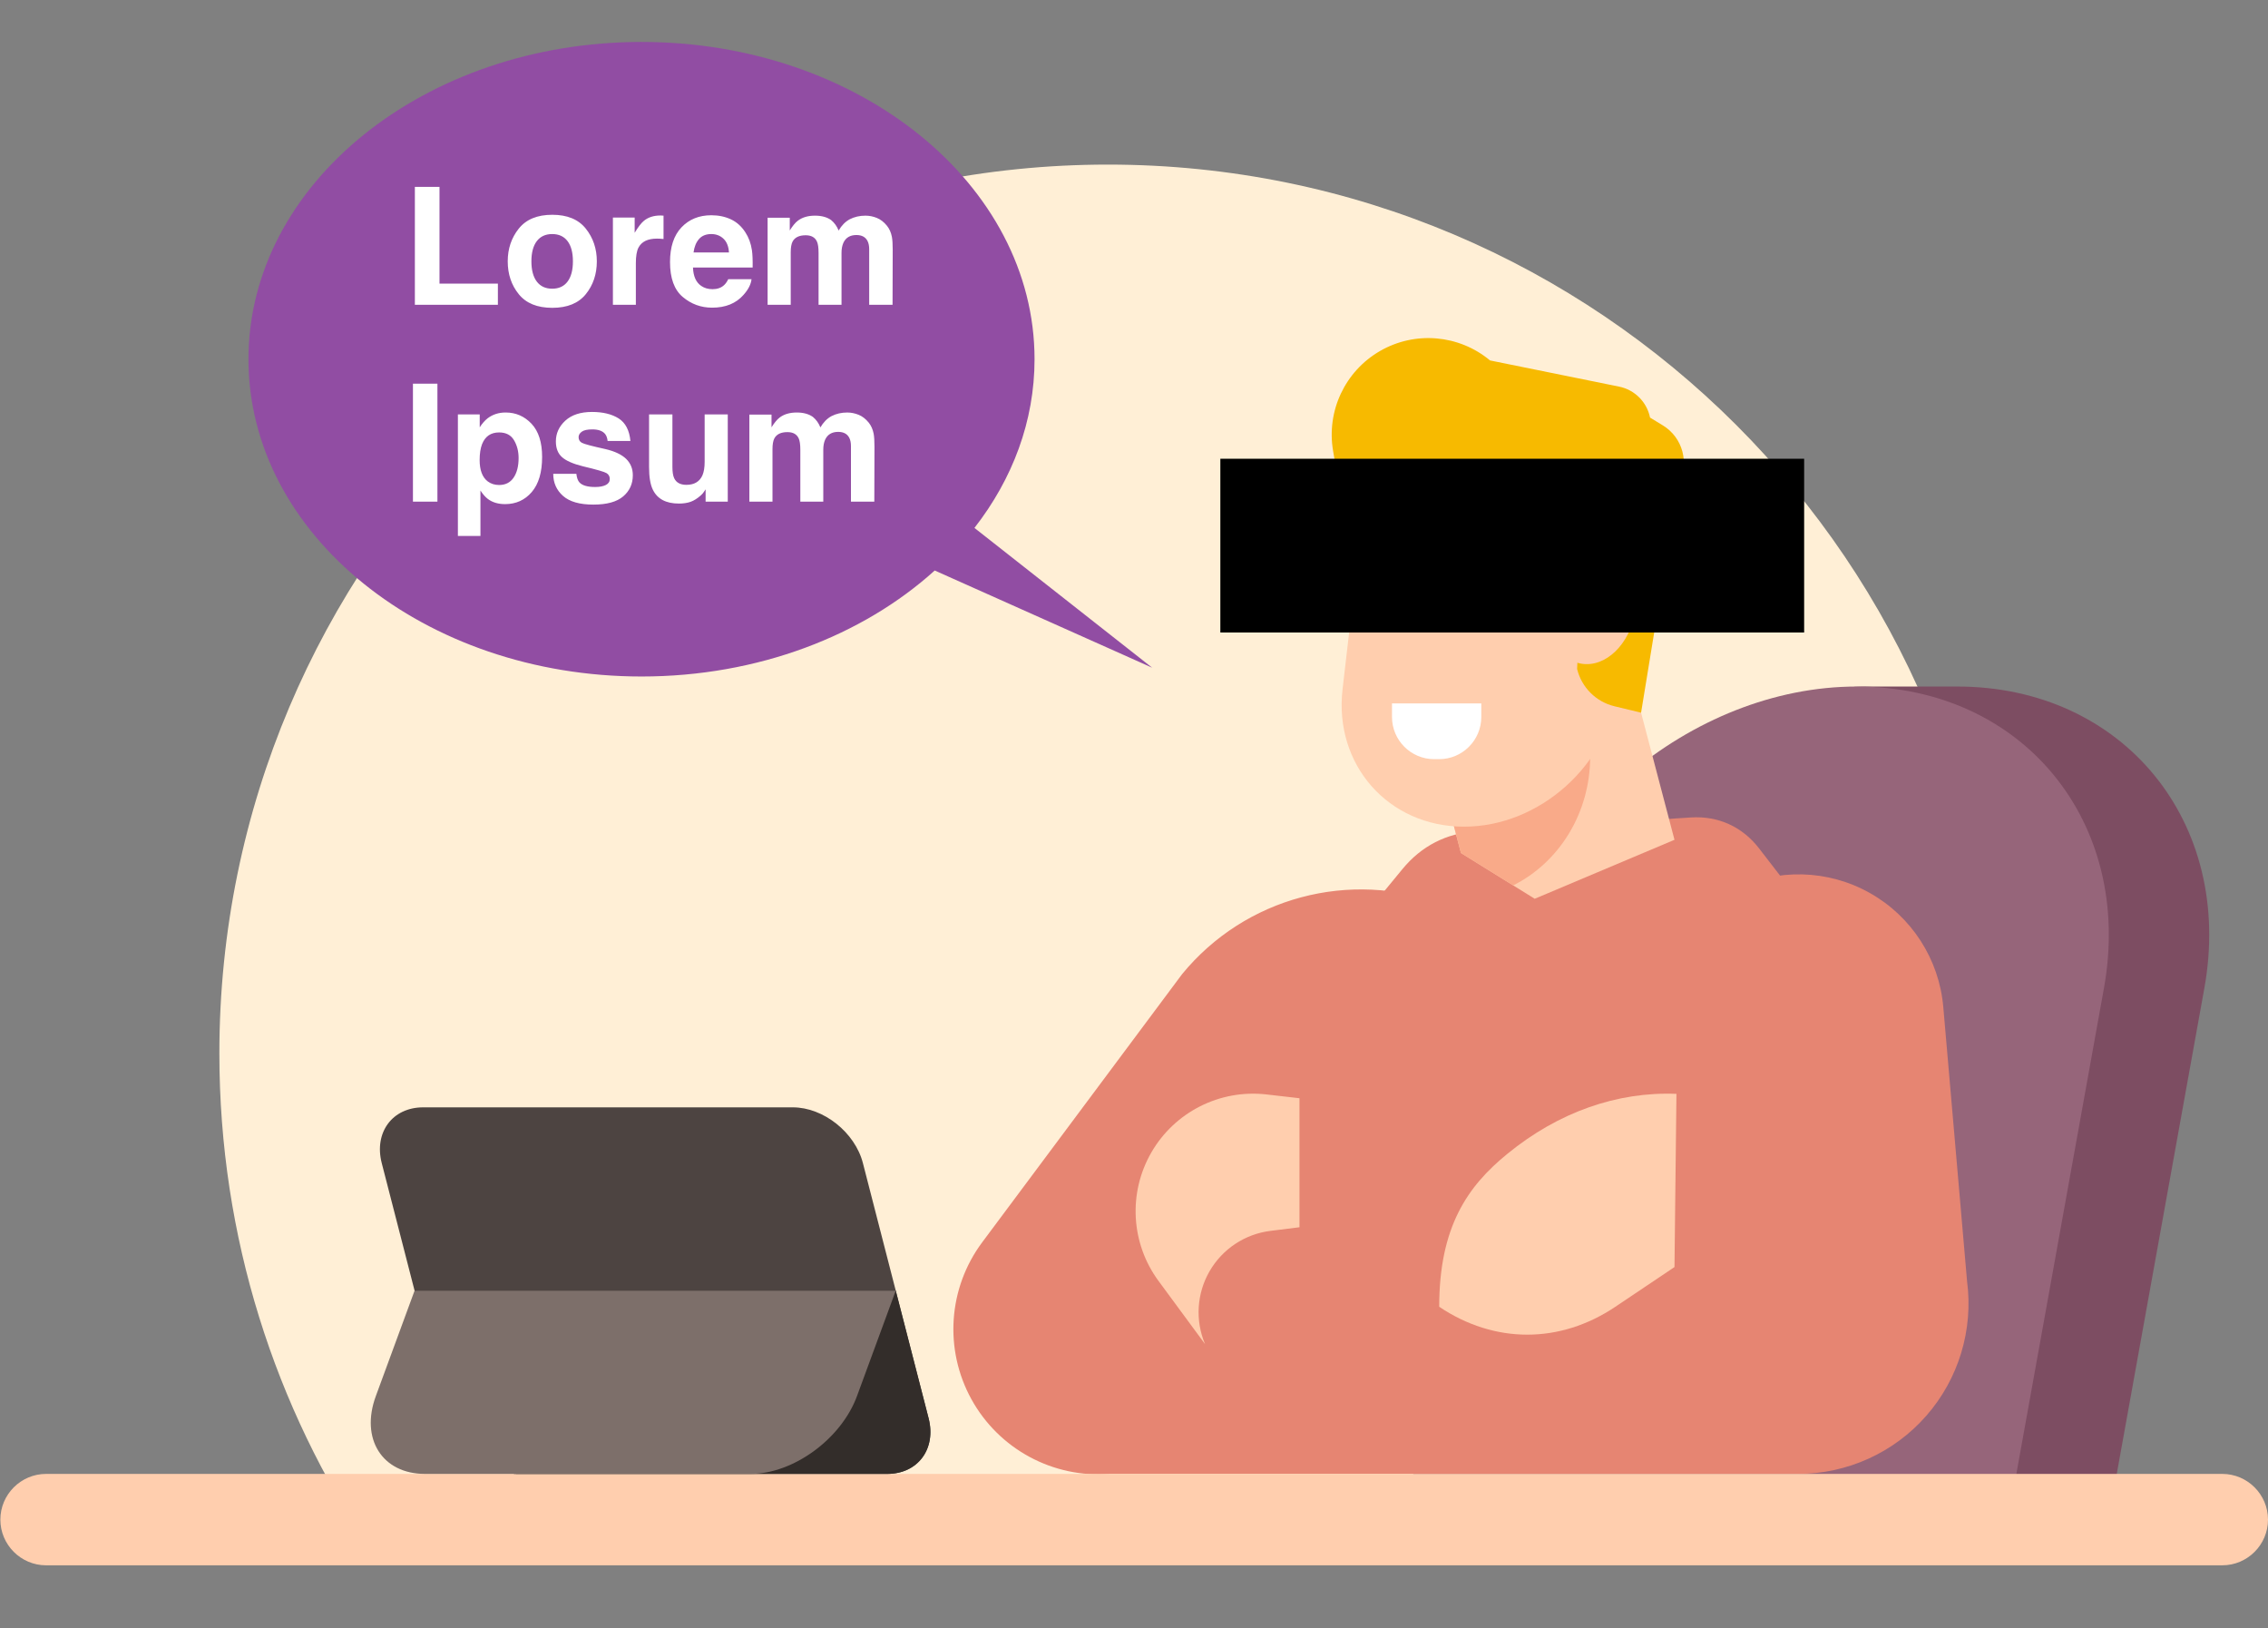 <svg height="1495" viewBox="0 0 2083 1495" width="2083" xmlns="http://www.w3.org/2000/svg"><rect x="0" y="0" width="2083" height="1495" fill="#808080" stroke="none"/><g fill-rule="evenodd"><path d="m1017.527 151.118c450.69 0 816.055 365.362 816.055 816.055 0 168.68-51.193 325.408-138.872 455.495h-1354.364c-87.687-130.088-138.872-286.816-138.872-455.495 0-450.693 365.36-816.055 816.053-816.055z" fill="#ffefd6"/><path d="m1714.11 630.341h83.479c152.307 0 254.439 124.615 226.961 276.918l-85.953 476.495c-1.142 6.315-7.24 11.496-13.567 11.496h-530.844c-6.327 0-10.567-5.181-9.425-11.496l101.015-559.97c19.196-106.397 121.936-193.443 228.333-193.443z" fill="#7d4d62"/><path d="m1705.367 630.341h.008c152.307 0 254.439 124.615 226.961 276.918l-85.944 476.495c-1.151 6.315-7.248 11.496-13.567 11.496h-530.86c-6.311 0-10.559-5.181-9.409-11.496l85.944-476.495c27.479-152.303 174.568-276.918 326.866-276.918z" fill="#96657a"/><path d="m1651.438 1353.284c45.088 0 87.974-19.434 117.696-53.338 29.722-33.896 43.371-78.964 37.47-123.662l-21.833-251.707c-3.813-43.897-29.064-83.077-67.464-104.672-38.407-21.595-84.999-22.824-124.491-3.279l-74.703 32.088-132.183 4.593-60.906-22.988c-85.296-32.174-181.626-6.372-239.402 64.153l-183.567 246.177c-31.271 41.937-35.125 98.282-9.877 144.086 25.252 45.799 74.962 72.611 127.109 68.548z" fill="#e68572"/><path d="m1682.466 865.589-66.979-86.75c-15.317-19.828-37.561-29.886-62.574-28.276l-197.149 12.687c-27.363 1.759-50.257 13.493-67.686 34.66l-100.99 122.713 328.765 43.149z" fill="#e68572"/><path d="m1292.367 595.27h199.31l46.222 175.788-128.37 54.148-67.751-42.011z" fill="#ffceae"/><path d="m1292.367 595.27h124.779c26.501 23.933 43.313 59.604 43.313 99.453 0 52.291-28.941 97.391-70.726 118.21l-47.956-29.738z" fill="#f9aa89"/><path d="m1256.425 431.537h252.476l-23.386 201.237c-8.069 69.432-71.474 126.238-140.902 126.238-69.436 0-119.627-56.806-111.566-126.238z" fill="#ffceae"/><path d="m42.291 1353.284h1998.752c23.074 0 41.957 18.888 41.957 41.958v.008c0 23.07-18.883 41.949-41.957 41.949h-1998.752c-23.078 0-41.958-18.879-41.958-41.949v-.008c0-23.07 18.879-41.958 41.958-41.958z" fill="#ffceae"/><path d="m1321.761 697.028h-4.61c-21.324 0-38.703-17.383-38.703-38.699v-12.482h82.016v12.482c0 21.316-17.388 38.699-38.703 38.699z" fill="#fff"/><path d="m1193.489 1008.356v118.452l-26.731 3.336c-23.395 2.921-44.069 16.636-55.853 37.048-11.784 20.424-13.328 45.174-4.158 66.897l-42.738-58.006c-25.43-34.517-28.006-80.821-6.566-117.967 21.439-37.13 62.829-58.051 105.444-53.285z" fill="#ffceae"/><path d="m1384.573 1059.266c46.534-37.988 100.464-57.094 155.125-54.944l-1.8 159.041-54.324 36.464c-50.832 34.122-110.925 34.122-161.757 0 0-73.339 25.966-110.687 62.755-140.561z" fill="#ffceae"/><path d="m1244.74 532.157-20.362-117.998c-6.319-36.618 10.863-73.296 43.05-91.871 32.179-18.581 72.526-15.128 101.081 8.653l118.501 24.025c14.339 2.907 25.539 14.111 28.448 28.446l11.784 7.186c18.316 11.176 24.635 34.765 14.355 53.603l-34.381 210.155-24.504-5.916c-16.927-4.088-30.157-17.31-34.25-34.25l3.493-76.474-54.16-1.15 2.44-66.088-29.689 6.896c-39.295 9.127-80.143 9.23-119.479.298z" fill="#f7ba00"/><path d="m1470.813 499.621c22.335 3.772 36.287 31.39 31.168 61.691-5.119 30.301-27.363 51.81-49.689 48.038-22.335-3.768-36.287-31.386-31.168-61.695 5.12-30.301 27.364-51.806 49.69-48.034z" fill="#ffceae"/><path d="m388.585 1016.721h339.579c28.144 0 57.098 23.025 64.354 51.165l60.327 234.229c7.244 28.152-9.848 51.169-37.98 51.169h-339.591c-28.132 0-57.094-23.017-64.345-51.169l-60.331-234.229c-7.243-28.14 9.845-51.165 37.988-51.165z" fill="#4d4441"/><path d="m822.682 1185.011 30.162 117.104c7.244 28.152-9.848 51.169-37.98 51.169h-339.591c-28.132 0-57.094-23.017-64.345-51.169l-30.162-117.104z" fill="#332d2a"/><path d="m380.766 1185.011h441.917l-35.597 96.804c-14.458 39.307-58.441 71.47-97.756 71.47h-298.969c-39.307 0-59.645-32.162-45.191-71.47z" fill="#7d6f6a"/><path d="m1120.806 580.74h536.171v-159.539h-536.171z"/><path d="m589.178 621.13c-199.364 0-360.98-130.423-360.98-291.309s161.616-291.311 360.98-291.311c199.364 0 360.982 130.425 360.982 291.311 0 56.917-20.229 110.021-55.199 154.887l163.24 128.344-199.717-89.246c-66.106 59.724-162.265 97.324-269.307 97.324z" fill="#914da3"/><path d="m420.543 492.098v-111.59h20.057v11.826c2.253-3.477 4.653-6.219 7.199-8.227 4.653-3.575 10.186-5.363 16.602-5.363 9.354 0 17.289 3.452 23.803 10.357 6.465 6.906 9.697 17.044 9.697 30.414 0 14.105-3.171 24.855-9.514 32.25-6.342 7.395-14.509 11.094-24.5 11.094-6.367 0-11.655-1.592-15.867-4.775-2.302-1.763-4.556-4.334-6.76-7.713v41.727zm124.445-28.799c-12.587 0-21.879-2.657-27.879-7.971s-8.998-12.085-8.998-20.312h21.23c.441 3.722 1.396 6.368 2.865 7.936 2.596 2.792 7.395 4.188 14.398 4.188 4.114 0 7.382-.614 9.807-1.838 2.424-1.224 3.637-3.061 3.637-5.51 0-2.351-.98-4.137-2.939-5.361-1.959-1.224-9.23-3.331-21.816-6.318-9.06-2.253-15.452-5.07-19.174-8.449-3.722-3.33-5.584-8.13-5.584-14.398 0-7.395 2.902-13.749 8.705-19.062 5.804-5.314 13.97-7.971 24.5-7.971 9.991 0 18.145 1.982 24.463 5.949 6.269 4.016 9.868 10.922 10.799 20.717h-20.938c-.294-2.694-1.053-4.823-2.277-6.391-2.302-2.841-6.22-4.262-11.754-4.262-4.555 0-7.798.71-9.732 2.131-1.934 1.42-2.902 3.086-2.902 4.996 0 2.4 1.029 4.137 3.086 5.215 2.057 1.126 9.33 3.062 21.818 5.805 8.326 1.959 14.57 4.922 18.732 8.889 4.114 4.016 6.17 9.037 6.17 15.061 0 7.934-2.95 14.41-8.852 19.43-5.901 5.02-15.023 7.529-27.365 7.529zm78.531-.955c-11.852 0-19.833-4.26-23.947-12.781-2.302-4.702-3.453-11.633-3.453-20.791v-48.264h21.451v48.264c0 4.555.538 7.983 1.615 10.285 1.91 4.065 5.657 6.098 11.24 6.098 7.15 0 12.049-2.889 14.693-8.668 1.371-3.134 2.057-7.274 2.057-12.416v-43.562h21.23v80.074h-20.35v-11.314c-.196.245-.685.981-1.469 2.205-.784 1.224-1.714 2.302-2.791 3.232-3.281 2.938-6.453 4.946-9.514 6.023-3.061 1.077-6.65 1.615-10.764 1.615zm-244.262-1.762v-108.285h22.48v108.285zm308.982 0v-79.928h20.35v11.68c2.596-4.163 5.044-7.126 7.346-8.889 4.065-3.134 9.33-4.701 15.795-4.701 6.122 0 11.069 1.347 14.84 4.041 3.036 2.498 5.337 5.705 6.904 9.623 2.743-4.702 6.148-8.154 10.213-10.357 4.31-2.204 9.109-3.307 14.398-3.307 3.526 0 7.003.685 10.432 2.057 3.428 1.371 6.537 3.771 9.328 7.199 2.253 2.792 3.771 6.22 4.555 10.285.49 2.694.736 6.637.736 11.828l-.148 50.469h-21.451v-50.984c0-3.036-.489-5.533-1.469-7.492-1.861-3.722-5.29-5.584-10.285-5.584-5.779 0-9.771 2.4-11.975 7.199-1.126 2.547-1.689 5.609-1.689 9.184v47.678h-21.082v-47.678c0-4.751-.491-8.203-1.471-10.357-1.763-3.869-5.215-5.805-10.357-5.805-5.975 0-9.992 1.936-12.049 5.805-1.126 2.204-1.689 5.485-1.689 9.844v48.191zm-229.863-15.281c5.828 0 10.273-2.252 13.334-6.758 3.061-4.506 4.59-10.505 4.59-17.998 0-6.171-1.407-11.632-4.223-16.383-2.816-4.751-7.383-7.125-13.701-7.125-7.591 0-12.808 3.599-15.648 10.799-1.469 3.82-2.203 8.668-2.203 14.545 0 9.305 2.473 15.844 7.42 19.615 2.938 2.204 6.416 3.305 10.432 3.305zm48.852-162.672c-13.762 0-24.021-4.173-30.779-12.523-6.759-8.35-10.139-18.402-10.139-30.156 0-11.558 3.38-21.574 10.139-30.047 6.759-8.473 17.017-12.709 30.779-12.709 13.762 0 24.023 4.236 30.781 12.709 6.759 8.473 10.139 18.489 10.139 30.047 0 11.754-3.38 21.806-10.139 30.156-6.759 8.35-17.019 12.523-30.781 12.523zm146.779-.146c-10.187 0-19.174-3.281-26.961-9.844-7.787-6.563-11.682-17.239-11.682-32.029 0-13.86 3.515-24.488 10.543-31.883 7.028-7.395 16.15-11.092 27.365-11.092 6.661 0 12.66 1.248 17.998 3.746 5.338 2.498 9.745 6.439 13.223 11.826 3.134 4.751 5.167 10.26 6.098 16.529.539 3.673.758 8.964.66 15.869h-54.803c.294 8.032 2.816 13.664 7.566 16.896 2.89 2.008 6.367 3.012 10.432 3.012 4.31 0 7.812-1.225 10.506-3.674 1.469-1.322 2.766-3.159 3.893-5.51h21.379c-.539 4.751-3.012 9.575-7.42 14.473-6.857 7.787-16.455 11.68-28.797 11.68zm-272.986-2.645v-108.283h22.625v88.816h53.629v19.467zm181.893 0v-80.074h19.982v13.959c3.232-5.338 6.047-8.988 8.447-10.947 3.918-3.281 9.01-4.922 15.279-4.922.392 0 .723.013.992.037.269.024.87.062 1.801.111v21.451c-1.322-.147-2.499-.246-3.527-.295-1.029-.049-1.861-.072-2.498-.072-8.424 0-14.079 2.741-16.969 8.227-1.616 3.085-2.424 7.836-2.424 14.252v38.273zm142.076 0v-79.926h20.35v11.68c2.596-4.163 5.044-7.126 7.346-8.889 4.065-3.134 9.33-4.701 15.795-4.701 6.122 0 11.067 1.346 14.838 4.039 3.036 2.498 5.339 5.707 6.906 9.625 2.743-4.702 6.146-8.155 10.211-10.359 4.31-2.204 9.109-3.305 14.398-3.305 3.526 0 7.003.685 10.432 2.057 3.428 1.371 6.539 3.771 9.33 7.199 2.253 2.792 3.771 6.22 4.555 10.285.49 2.694.734 6.635.734 11.826l-.146 50.469h-21.451v-50.982c0-3.036-.489-5.533-1.469-7.492-1.861-3.722-5.29-5.584-10.285-5.584-5.779 0-9.771 2.4-11.975 7.199-1.126 2.547-1.689 5.609-1.689 9.184v47.676h-21.084v-47.676c0-4.751-.489-8.204-1.469-10.359-1.763-3.869-5.215-5.803-10.357-5.803-5.975 0-9.992 1.934-12.049 5.803-1.126 2.204-1.689 5.485-1.689 9.844v48.191zm-197.834-14.766c6.122 0 10.822-2.178 14.104-6.537 3.281-4.359 4.924-10.554 4.924-18.586 0-8.032-1.643-14.217-4.924-18.551-3.281-4.334-7.982-6.5-14.104-6.5-6.122 0-10.837 2.166-14.143 6.5-3.306 4.334-4.959 10.519-4.959 18.551 0 8.032 1.653 14.227 4.959 18.586 3.306 4.359 8.021 6.537 14.143 6.537zm129.809-33.279h32.543c-.343-5.534-2.019-9.733-5.031-12.598-3.012-2.865-6.746-4.297-11.203-4.297-4.849 0-8.608 1.518-11.277 4.555-2.669 3.036-4.346 7.148-5.031 12.34z" fill="#fff"/></g></svg>